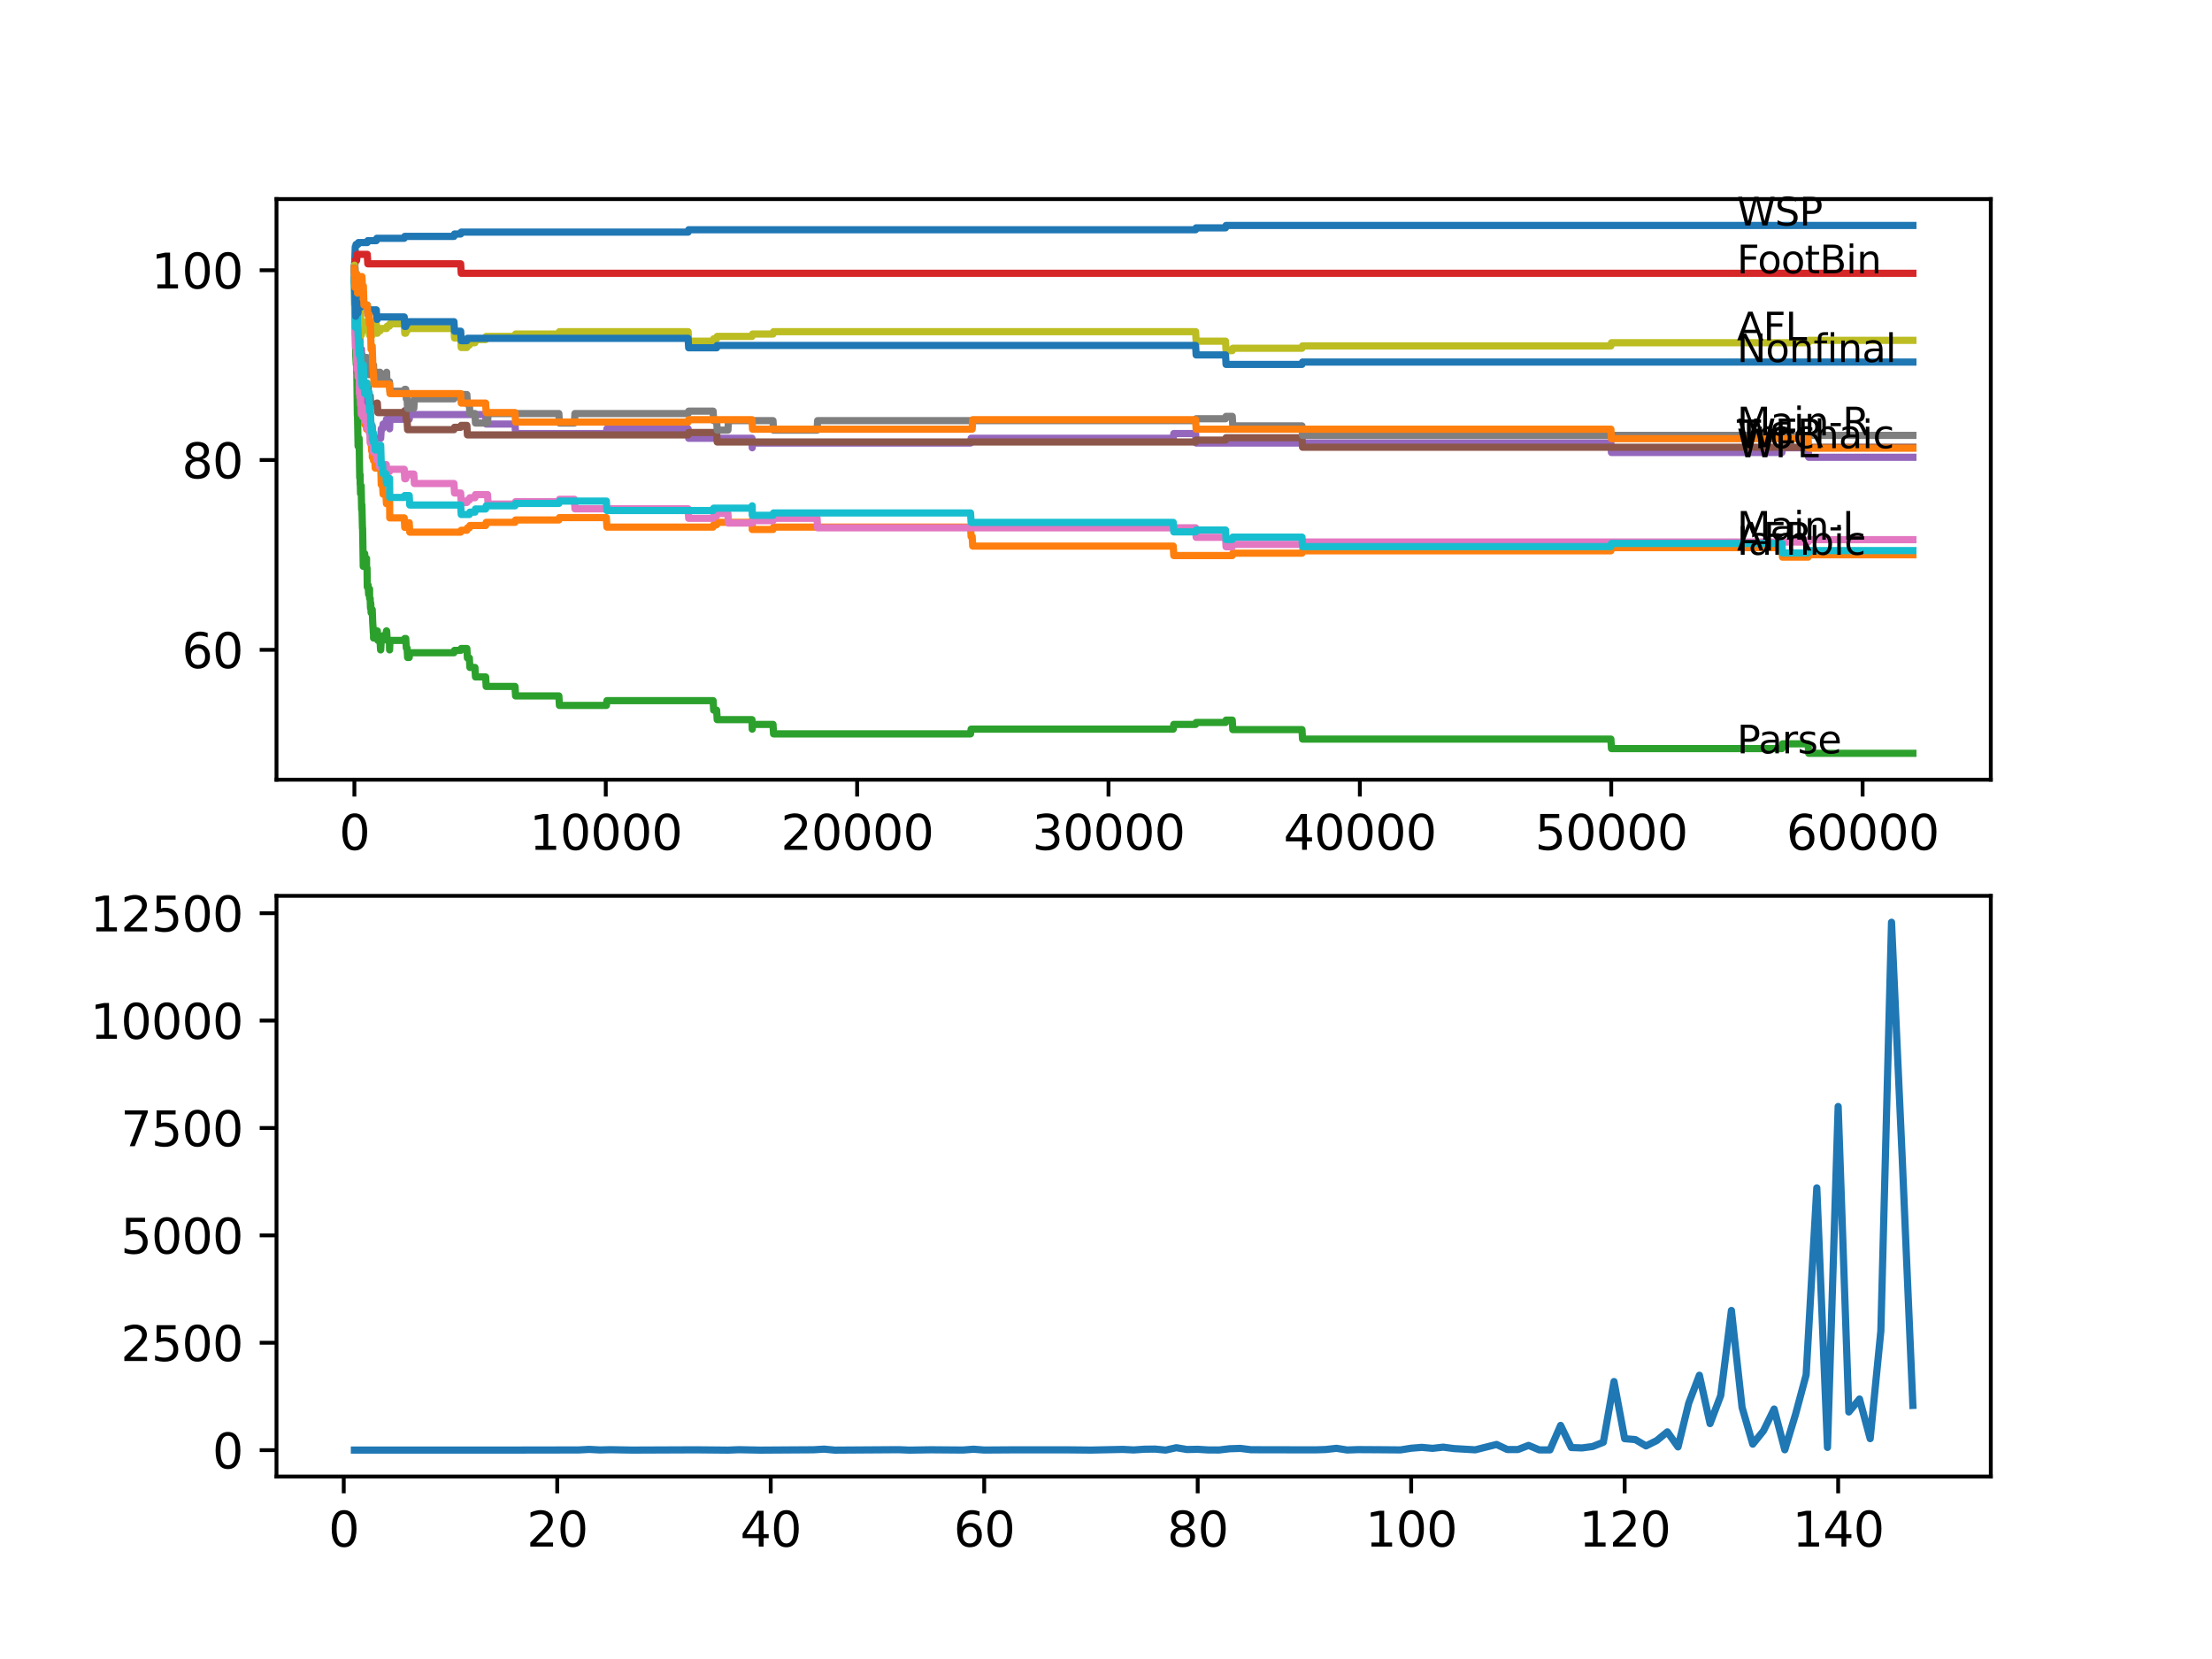 <?xml version="1.0" encoding="utf-8" standalone="no"?>
<!DOCTYPE svg PUBLIC "-//W3C//DTD SVG 1.1//EN"
  "http://www.w3.org/Graphics/SVG/1.1/DTD/svg11.dtd">
<svg xmlns:xlink="http://www.w3.org/1999/xlink" width="460.8pt" height="345.6pt" viewBox="0 0 460.8 345.6" xmlns="http://www.w3.org/2000/svg" version="1.1">
 <defs>
  <style type="text/css">*{stroke-linejoin: round; stroke-linecap: butt}</style>
 </defs>
 <g id="figure_1">
  <g id="patch_1">
   <path d="M 0 345.6 
L 460.8 345.6 
L 460.8 0 
L 0 0 
z
" style="fill: #ffffff"/>
  </g>
  <g id="axes_1">
   <g id="patch_2">
    <path d="M 57.6 162.432 
L 414.72 162.432 
L 414.72 41.472 
L 57.6 41.472 
z
" style="fill: #ffffff"/>
   </g>
   <g id="matplotlib.axis_1">
    <g id="xtick_1">
     <g id="line2d_1">
      <defs>
       <path id="m4095931764" d="M 0 0 
L 0 3.5 
" style="stroke: #000000; stroke-width: 0.8"/>
      </defs>
      <g>
       <use xlink:href="#m4095931764" x="73.827" y="162.432" style="stroke: #000000; stroke-width: 0.8"/>
      </g>
     </g>
     <g id="text_1">
      <!-- 0 -->
      <g transform="translate(70.646 177.03)scale(0.1 -0.1)">
       <defs>
        <path id="DejaVuSans-30" d="M 2034 4250 
Q 1547 4250 1301 3770 
Q 1056 3291 1056 2328 
Q 1056 1369 1301 889 
Q 1547 409 2034 409 
Q 2525 409 2770 889 
Q 3016 1369 3016 2328 
Q 3016 3291 2770 3770 
Q 2525 4250 2034 4250 
z
M 2034 4750 
Q 2819 4750 3233 4129 
Q 3647 3509 3647 2328 
Q 3647 1150 3233 529 
Q 2819 -91 2034 -91 
Q 1250 -91 836 529 
Q 422 1150 422 2328 
Q 422 3509 836 4129 
Q 1250 4750 2034 4750 
z
" transform="scale(0.016)"/>
       </defs>
       <use xlink:href="#DejaVuSans-30"/>
      </g>
     </g>
    </g>
    <g id="xtick_2">
     <g id="line2d_2">
      <g>
       <use xlink:href="#m4095931764" x="126.192" y="162.432" style="stroke: #000000; stroke-width: 0.8"/>
      </g>
     </g>
     <g id="text_2">
      <!-- 10000 -->
      <g transform="translate(110.286 177.03)scale(0.1 -0.1)">
       <defs>
        <path id="DejaVuSans-31" d="M 794 531 
L 1825 531 
L 1825 4091 
L 703 3866 
L 703 4441 
L 1819 4666 
L 2450 4666 
L 2450 531 
L 3481 531 
L 3481 0 
L 794 0 
L 794 531 
z
" transform="scale(0.016)"/>
       </defs>
       <use xlink:href="#DejaVuSans-31"/>
       <use xlink:href="#DejaVuSans-30" x="63.623"/>
       <use xlink:href="#DejaVuSans-30" x="127.246"/>
       <use xlink:href="#DejaVuSans-30" x="190.869"/>
       <use xlink:href="#DejaVuSans-30" x="254.492"/>
      </g>
     </g>
    </g>
    <g id="xtick_3">
     <g id="line2d_3">
      <g>
       <use xlink:href="#m4095931764" x="178.556" y="162.432" style="stroke: #000000; stroke-width: 0.8"/>
      </g>
     </g>
     <g id="text_3">
      <!-- 20000 -->
      <g transform="translate(162.65 177.03)scale(0.1 -0.1)">
       <defs>
        <path id="DejaVuSans-32" d="M 1228 531 
L 3431 531 
L 3431 0 
L 469 0 
L 469 531 
Q 828 903 1448 1529 
Q 2069 2156 2228 2338 
Q 2531 2678 2651 2914 
Q 2772 3150 2772 3378 
Q 2772 3750 2511 3984 
Q 2250 4219 1831 4219 
Q 1534 4219 1204 4116 
Q 875 4013 500 3803 
L 500 4441 
Q 881 4594 1212 4672 
Q 1544 4750 1819 4750 
Q 2544 4750 2975 4387 
Q 3406 4025 3406 3419 
Q 3406 3131 3298 2873 
Q 3191 2616 2906 2266 
Q 2828 2175 2409 1742 
Q 1991 1309 1228 531 
z
" transform="scale(0.016)"/>
       </defs>
       <use xlink:href="#DejaVuSans-32"/>
       <use xlink:href="#DejaVuSans-30" x="63.623"/>
       <use xlink:href="#DejaVuSans-30" x="127.246"/>
       <use xlink:href="#DejaVuSans-30" x="190.869"/>
       <use xlink:href="#DejaVuSans-30" x="254.492"/>
      </g>
     </g>
    </g>
    <g id="xtick_4">
     <g id="line2d_4">
      <g>
       <use xlink:href="#m4095931764" x="230.921" y="162.432" style="stroke: #000000; stroke-width: 0.8"/>
      </g>
     </g>
     <g id="text_4">
      <!-- 30000 -->
      <g transform="translate(215.015 177.03)scale(0.1 -0.1)">
       <defs>
        <path id="DejaVuSans-33" d="M 2597 2516 
Q 3050 2419 3304 2112 
Q 3559 1806 3559 1356 
Q 3559 666 3084 287 
Q 2609 -91 1734 -91 
Q 1441 -91 1130 -33 
Q 819 25 488 141 
L 488 750 
Q 750 597 1062 519 
Q 1375 441 1716 441 
Q 2309 441 2620 675 
Q 2931 909 2931 1356 
Q 2931 1769 2642 2001 
Q 2353 2234 1838 2234 
L 1294 2234 
L 1294 2753 
L 1863 2753 
Q 2328 2753 2575 2939 
Q 2822 3125 2822 3475 
Q 2822 3834 2567 4026 
Q 2313 4219 1838 4219 
Q 1578 4219 1281 4162 
Q 984 4106 628 3988 
L 628 4550 
Q 988 4650 1302 4700 
Q 1616 4750 1894 4750 
Q 2613 4750 3031 4423 
Q 3450 4097 3450 3541 
Q 3450 3153 3228 2886 
Q 3006 2619 2597 2516 
z
" transform="scale(0.016)"/>
       </defs>
       <use xlink:href="#DejaVuSans-33"/>
       <use xlink:href="#DejaVuSans-30" x="63.623"/>
       <use xlink:href="#DejaVuSans-30" x="127.246"/>
       <use xlink:href="#DejaVuSans-30" x="190.869"/>
       <use xlink:href="#DejaVuSans-30" x="254.492"/>
      </g>
     </g>
    </g>
    <g id="xtick_5">
     <g id="line2d_5">
      <g>
       <use xlink:href="#m4095931764" x="283.285" y="162.432" style="stroke: #000000; stroke-width: 0.8"/>
      </g>
     </g>
     <g id="text_5">
      <!-- 40000 -->
      <g transform="translate(267.379 177.03)scale(0.1 -0.1)">
       <defs>
        <path id="DejaVuSans-34" d="M 2419 4116 
L 825 1625 
L 2419 1625 
L 2419 4116 
z
M 2253 4666 
L 3047 4666 
L 3047 1625 
L 3713 1625 
L 3713 1100 
L 3047 1100 
L 3047 0 
L 2419 0 
L 2419 1100 
L 313 1100 
L 313 1709 
L 2253 4666 
z
" transform="scale(0.016)"/>
       </defs>
       <use xlink:href="#DejaVuSans-34"/>
       <use xlink:href="#DejaVuSans-30" x="63.623"/>
       <use xlink:href="#DejaVuSans-30" x="127.246"/>
       <use xlink:href="#DejaVuSans-30" x="190.869"/>
       <use xlink:href="#DejaVuSans-30" x="254.492"/>
      </g>
     </g>
    </g>
    <g id="xtick_6">
     <g id="line2d_6">
      <g>
       <use xlink:href="#m4095931764" x="335.65" y="162.432" style="stroke: #000000; stroke-width: 0.8"/>
      </g>
     </g>
     <g id="text_6">
      <!-- 50000 -->
      <g transform="translate(319.744 177.03)scale(0.1 -0.1)">
       <defs>
        <path id="DejaVuSans-35" d="M 691 4666 
L 3169 4666 
L 3169 4134 
L 1269 4134 
L 1269 2991 
Q 1406 3038 1543 3061 
Q 1681 3084 1819 3084 
Q 2600 3084 3056 2656 
Q 3513 2228 3513 1497 
Q 3513 744 3044 326 
Q 2575 -91 1722 -91 
Q 1428 -91 1123 -41 
Q 819 9 494 109 
L 494 744 
Q 775 591 1075 516 
Q 1375 441 1709 441 
Q 2250 441 2565 725 
Q 2881 1009 2881 1497 
Q 2881 1984 2565 2268 
Q 2250 2553 1709 2553 
Q 1456 2553 1204 2497 
Q 953 2441 691 2322 
L 691 4666 
z
" transform="scale(0.016)"/>
       </defs>
       <use xlink:href="#DejaVuSans-35"/>
       <use xlink:href="#DejaVuSans-30" x="63.623"/>
       <use xlink:href="#DejaVuSans-30" x="127.246"/>
       <use xlink:href="#DejaVuSans-30" x="190.869"/>
       <use xlink:href="#DejaVuSans-30" x="254.492"/>
      </g>
     </g>
    </g>
    <g id="xtick_7">
     <g id="line2d_7">
      <g>
       <use xlink:href="#m4095931764" x="388.014" y="162.432" style="stroke: #000000; stroke-width: 0.8"/>
      </g>
     </g>
     <g id="text_7">
      <!-- 60000 -->
      <g transform="translate(372.108 177.03)scale(0.1 -0.1)">
       <defs>
        <path id="DejaVuSans-36" d="M 2113 2584 
Q 1688 2584 1439 2293 
Q 1191 2003 1191 1497 
Q 1191 994 1439 701 
Q 1688 409 2113 409 
Q 2538 409 2786 701 
Q 3034 994 3034 1497 
Q 3034 2003 2786 2293 
Q 2538 2584 2113 2584 
z
M 3366 4563 
L 3366 3988 
Q 3128 4100 2886 4159 
Q 2644 4219 2406 4219 
Q 1781 4219 1451 3797 
Q 1122 3375 1075 2522 
Q 1259 2794 1537 2939 
Q 1816 3084 2150 3084 
Q 2853 3084 3261 2657 
Q 3669 2231 3669 1497 
Q 3669 778 3244 343 
Q 2819 -91 2113 -91 
Q 1303 -91 875 529 
Q 447 1150 447 2328 
Q 447 3434 972 4092 
Q 1497 4750 2381 4750 
Q 2619 4750 2861 4703 
Q 3103 4656 3366 4563 
z
" transform="scale(0.016)"/>
       </defs>
       <use xlink:href="#DejaVuSans-36"/>
       <use xlink:href="#DejaVuSans-30" x="63.623"/>
       <use xlink:href="#DejaVuSans-30" x="127.246"/>
       <use xlink:href="#DejaVuSans-30" x="190.869"/>
       <use xlink:href="#DejaVuSans-30" x="254.492"/>
      </g>
     </g>
    </g>
   </g>
   <g id="matplotlib.axis_2">
    <g id="ytick_1">
     <g id="line2d_8">
      <defs>
       <path id="m622d000d41" d="M 0 0 
L -3.5 0 
" style="stroke: #000000; stroke-width: 0.8"/>
      </defs>
      <g>
       <use xlink:href="#m622d000d41" x="57.6" y="135.371" style="stroke: #000000; stroke-width: 0.8"/>
      </g>
     </g>
     <g id="text_8">
      <!-- 60 -->
      <g transform="translate(37.875 139.171)scale(0.1 -0.1)">
       <use xlink:href="#DejaVuSans-36"/>
       <use xlink:href="#DejaVuSans-30" x="63.623"/>
      </g>
     </g>
    </g>
    <g id="ytick_2">
     <g id="line2d_9">
      <g>
       <use xlink:href="#m622d000d41" x="57.6" y="95.833" style="stroke: #000000; stroke-width: 0.8"/>
      </g>
     </g>
     <g id="text_9">
      <!-- 80 -->
      <g transform="translate(37.875 99.632)scale(0.1 -0.1)">
       <defs>
        <path id="DejaVuSans-38" d="M 2034 2216 
Q 1584 2216 1326 1975 
Q 1069 1734 1069 1313 
Q 1069 891 1326 650 
Q 1584 409 2034 409 
Q 2484 409 2743 651 
Q 3003 894 3003 1313 
Q 3003 1734 2745 1975 
Q 2488 2216 2034 2216 
z
M 1403 2484 
Q 997 2584 770 2862 
Q 544 3141 544 3541 
Q 544 4100 942 4425 
Q 1341 4750 2034 4750 
Q 2731 4750 3128 4425 
Q 3525 4100 3525 3541 
Q 3525 3141 3298 2862 
Q 3072 2584 2669 2484 
Q 3125 2378 3379 2068 
Q 3634 1759 3634 1313 
Q 3634 634 3220 271 
Q 2806 -91 2034 -91 
Q 1263 -91 848 271 
Q 434 634 434 1313 
Q 434 1759 690 2068 
Q 947 2378 1403 2484 
z
M 1172 3481 
Q 1172 3119 1398 2916 
Q 1625 2713 2034 2713 
Q 2441 2713 2670 2916 
Q 2900 3119 2900 3481 
Q 2900 3844 2670 4047 
Q 2441 4250 2034 4250 
Q 1625 4250 1398 4047 
Q 1172 3844 1172 3481 
z
" transform="scale(0.016)"/>
       </defs>
       <use xlink:href="#DejaVuSans-38"/>
       <use xlink:href="#DejaVuSans-30" x="63.623"/>
      </g>
     </g>
    </g>
    <g id="ytick_3">
     <g id="line2d_10">
      <g>
       <use xlink:href="#m622d000d41" x="57.6" y="56.295" style="stroke: #000000; stroke-width: 0.8"/>
      </g>
     </g>
     <g id="text_10">
      <!-- 100 -->
      <g transform="translate(31.512 60.094)scale(0.1 -0.1)">
       <use xlink:href="#DejaVuSans-31"/>
       <use xlink:href="#DejaVuSans-30" x="63.623"/>
       <use xlink:href="#DejaVuSans-30" x="127.246"/>
      </g>
     </g>
    </g>
   </g>
   <g id="line2d_11">
    <path d="M 73.833 55.899 
L 73.843 55.899 
L 74.011 51.418 
L 74.058 51.418 
L 74.173 50.924 
L 74.555 50.924 
L 74.671 50.529 
L 76.509 50.529 
L 76.624 50.133 
L 78.388 50.133 
L 78.504 49.639 
L 84.206 49.639 
L 84.321 49.244 
L 94.569 49.244 
L 94.684 48.749 
L 95.967 48.749 
L 96.082 48.354 
L 143.347 48.354 
L 143.462 47.86 
L 249.065 47.86 
L 249.18 47.464 
L 255.297 47.464 
L 255.412 46.97 
L 398.487 46.97 
L 398.487 46.97 
" clip-path="url(#pcf6cc82883)" style="fill: none; stroke: #1f77b4; stroke-width: 1.5; stroke-linecap: square"/>
   </g>
   <g id="line2d_12">
    <path d="M 73.833 56.295 
L 73.838 56.295 
L 73.843 55.636 
L 73.885 59.095 
L 73.906 59.095 
L 73.937 61.072 
L 73.995 58.436 
L 74.011 58.436 
L 74.063 58.436 
L 74.11 62.39 
L 74.178 61.896 
L 74.288 61.896 
L 74.393 68.321 
L 74.414 67.827 
L 74.435 67.827 
L 74.445 66.838 
L 74.482 69.804 
L 74.534 69.804 
L 74.55 69.309 
L 74.561 73.263 
L 74.623 71.78 
L 74.681 71.78 
L 74.796 73.757 
L 74.807 73.757 
L 74.828 72.604 
L 74.849 75.57 
L 74.906 74.581 
L 74.922 74.581 
L 75.021 78.535 
L 75.037 77.546 
L 75.063 77.546 
L 75.105 77.052 
L 75.126 81.006 
L 75.137 81.006 
L 75.252 81.006 
L 75.367 83.477 
L 75.388 83.477 
L 75.451 82.983 
L 75.456 84.96 
L 75.482 84.96 
L 75.503 84.96 
L 75.634 80.512 
L 75.697 80.512 
L 75.817 84.466 
L 75.838 84.466 
L 75.953 86.443 
L 75.969 86.443 
L 75.98 88.42 
L 76.079 87.431 
L 76.278 87.431 
L 76.357 89.408 
L 76.388 88.42 
L 76.461 88.42 
L 76.592 86.541 
L 76.681 86.541 
L 76.797 86.047 
L 76.896 86.047 
L 76.99 90.001 
L 77.011 89.013 
L 77.116 89.013 
L 77.179 88.518 
L 77.184 90.495 
L 77.2 90.495 
L 77.236 92.472 
L 77.31 91.978 
L 77.315 91.978 
L 77.43 93.955 
L 77.54 93.955 
L 77.561 93.296 
L 77.566 95.273 
L 77.645 94.614 
L 77.666 94.614 
L 77.781 93.955 
L 77.812 95.932 
L 77.896 95.536 
L 78.048 95.536 
L 78.163 97.513 
L 79.169 97.513 
L 79.284 97.019 
L 79.305 97.019 
L 79.425 100.973 
L 79.692 100.973 
L 79.808 102.95 
L 80.389 102.95 
L 80.504 104.927 
L 80.546 104.927 
L 80.661 104.433 
L 81.127 104.433 
L 81.159 103.938 
L 81.195 107.892 
L 81.2 107.892 
L 84.206 107.892 
L 84.321 109.869 
L 84.526 109.869 
L 84.641 109.375 
L 84.798 109.375 
L 84.913 108.881 
L 85.243 108.881 
L 85.358 110.858 
L 95.967 110.858 
L 96.082 110.462 
L 97.255 110.462 
L 97.371 109.968 
L 97.774 109.968 
L 97.889 109.474 
L 101.167 109.474 
L 101.282 108.815 
L 107.288 108.815 
L 107.404 108.32 
L 116.421 108.32 
L 116.536 107.826 
L 126.318 107.826 
L 126.433 109.803 
L 148.557 109.803 
L 148.672 109.309 
L 149.29 109.309 
L 149.405 108.815 
L 156.652 108.815 
L 156.7 108.32 
L 156.705 110.297 
L 156.747 110.297 
L 161.03 110.297 
L 161.145 109.803 
L 202.183 109.803 
L 202.299 111.78 
L 202.518 111.78 
L 202.634 113.757 
L 244.41 113.757 
L 244.525 115.734 
L 256.7 115.734 
L 256.815 115.24 
L 271.226 115.24 
L 271.341 114.745 
L 335.577 114.745 
L 335.692 114.087 
L 371.205 114.087 
L 371.321 116.063 
L 376.662 116.063 
L 376.777 115.569 
L 398.487 115.569 
L 398.487 115.569 
" clip-path="url(#pcf6cc82883)" style="fill: none; stroke: #ff7f0e; stroke-width: 1.5; stroke-linecap: square"/>
   </g>
   <g id="line2d_13">
    <path d="M 73.833 58.272 
L 73.843 58.272 
L 73.917 65.52 
L 73.969 65.026 
L 73.974 65.026 
L 74.105 74.021 
L 74.11 74.021 
L 74.225 75.998 
L 74.288 75.998 
L 74.314 75.715 
L 74.32 77.692 
L 74.335 77.692 
L 74.445 86.589 
L 74.466 86.094 
L 74.472 86.094 
L 74.597 92.948 
L 74.634 92.948 
L 74.754 91.3 
L 74.807 91.3 
L 74.938 99.537 
L 74.974 99.537 
L 75.021 98.878 
L 75.027 100.855 
L 75.063 100.855 
L 75.105 102.832 
L 75.173 101.185 
L 75.236 101.185 
L 75.336 106.127 
L 75.357 105.139 
L 75.388 105.139 
L 75.508 110.081 
L 75.54 110.081 
L 75.671 117.989 
L 75.697 117.989 
L 75.817 117 
L 75.838 117 
L 75.953 116.012 
L 75.969 116.012 
L 75.98 115.353 
L 75.985 117.33 
L 76.069 117.33 
L 76.278 117.33 
L 76.357 116.341 
L 76.362 118.318 
L 76.383 118.318 
L 76.461 118.318 
L 76.509 122.272 
L 76.582 121.876 
L 76.681 121.876 
L 76.797 123.853 
L 76.896 123.853 
L 76.99 122.7 
L 76.996 124.677 
L 77.116 124.677 
L 77.179 126.654 
L 77.226 125.666 
L 77.236 125.666 
L 77.315 127.643 
L 77.346 126.984 
L 77.54 126.984 
L 77.655 129.949 
L 77.666 129.949 
L 77.781 131.926 
L 77.812 130.937 
L 77.818 132.914 
L 77.886 132.914 
L 78.048 132.914 
L 78.163 131.926 
L 78.388 131.926 
L 78.504 131.432 
L 78.608 131.432 
L 78.724 133.409 
L 79.169 133.409 
L 79.284 135.385 
L 79.305 135.385 
L 79.425 133.409 
L 79.692 133.409 
L 79.808 132.42 
L 80.389 132.42 
L 80.504 131.432 
L 80.546 131.432 
L 80.661 133.409 
L 81.127 133.409 
L 81.159 135.385 
L 81.237 133.409 
L 84.206 133.409 
L 84.321 133.013 
L 84.526 133.013 
L 84.641 134.99 
L 84.798 134.99 
L 84.913 136.967 
L 85.243 136.967 
L 85.358 135.979 
L 94.569 135.979 
L 94.684 135.484 
L 95.967 135.484 
L 96.082 135.089 
L 97.255 135.089 
L 97.371 137.066 
L 97.774 137.066 
L 97.889 139.043 
L 98.936 139.043 
L 99.051 141.02 
L 101.167 141.02 
L 101.282 142.997 
L 107.288 142.997 
L 107.404 144.973 
L 116.421 144.973 
L 116.536 146.95 
L 126.318 146.95 
L 126.433 145.962 
L 148.557 145.962 
L 148.672 147.939 
L 149.29 147.939 
L 149.405 149.916 
L 156.652 149.916 
L 156.7 151.893 
L 156.762 150.904 
L 161.03 150.904 
L 161.145 152.881 
L 202.183 152.881 
L 202.299 151.893 
L 244.41 151.893 
L 244.525 150.904 
L 249.065 150.904 
L 249.18 150.509 
L 255.297 150.509 
L 255.412 150.015 
L 256.7 150.015 
L 256.815 151.992 
L 271.226 151.992 
L 271.341 153.968 
L 335.577 153.968 
L 335.692 155.945 
L 371.205 155.945 
L 371.321 154.957 
L 376.662 154.957 
L 376.777 156.934 
L 398.487 156.934 
L 398.487 156.934 
" clip-path="url(#pcf6cc82883)" style="fill: none; stroke: #2ca02c; stroke-width: 1.5; stroke-linecap: square"/>
   </g>
   <g id="line2d_14">
    <path d="M 73.833 56.295 
L 73.859 56.295 
L 73.99 54.252 
L 74.288 54.252 
L 74.419 52.981 
L 76.509 52.981 
L 76.624 54.958 
L 95.967 54.958 
L 96.082 56.935 
L 398.487 56.935 
L 398.487 56.935 
" clip-path="url(#pcf6cc82883)" style="fill: none; stroke: #d62728; stroke-width: 1.5; stroke-linecap: square"/>
   </g>
   <g id="line2d_15">
    <path d="M 73.833 56.295 
L 73.922 56.295 
L 74.042 60.248 
L 74.288 60.248 
L 74.314 59.966 
L 74.32 61.943 
L 74.335 61.943 
L 74.445 68.862 
L 74.461 68.368 
L 74.472 68.368 
L 74.477 70.345 
L 74.582 69.291 
L 74.592 69.291 
L 74.634 71.267 
L 74.702 69.62 
L 74.807 69.62 
L 74.922 74.562 
L 74.927 74.068 
L 74.974 74.068 
L 75.021 73.409 
L 75.027 75.386 
L 75.074 75.386 
L 75.105 75.386 
L 75.226 73.739 
L 75.252 73.739 
L 75.294 72.75 
L 75.299 74.727 
L 75.362 73.739 
L 75.388 73.739 
L 75.508 78.681 
L 75.556 78.681 
L 75.681 84.612 
L 75.697 84.612 
L 75.817 83.623 
L 75.838 83.623 
L 75.953 82.635 
L 75.98 82.635 
L 76.095 84.612 
L 76.278 84.612 
L 76.357 83.623 
L 76.362 85.6 
L 76.383 85.6 
L 76.488 85.6 
L 76.603 87.577 
L 76.896 87.577 
L 76.99 86.424 
L 76.996 88.401 
L 77.179 88.401 
L 77.236 87.412 
L 77.242 89.389 
L 77.278 89.389 
L 77.315 89.389 
L 77.43 88.73 
L 77.54 88.73 
L 77.655 91.696 
L 77.666 91.696 
L 77.781 93.672 
L 77.896 92.289 
L 78.048 92.289 
L 78.163 91.3 
L 79.305 91.3 
L 79.425 89.323 
L 79.692 89.323 
L 79.808 88.335 
L 80.389 88.335 
L 80.504 87.346 
L 81.127 87.346 
L 81.159 89.323 
L 81.237 87.346 
L 85.243 87.346 
L 85.358 86.358 
L 101.167 86.358 
L 101.282 88.335 
L 107.288 88.335 
L 107.404 90.312 
L 126.318 90.312 
L 126.433 89.323 
L 143.347 89.323 
L 143.462 91.3 
L 156.652 91.3 
L 156.7 93.277 
L 156.762 92.289 
L 202.183 92.289 
L 202.299 91.3 
L 244.41 91.3 
L 244.525 90.312 
L 249.065 90.312 
L 249.18 92.289 
L 335.577 92.289 
L 335.692 94.266 
L 371.205 94.266 
L 371.321 93.277 
L 376.662 93.277 
L 376.777 95.254 
L 398.487 95.254 
L 398.487 95.254 
" clip-path="url(#pcf6cc82883)" style="fill: none; stroke: #9467bd; stroke-width: 1.5; stroke-linecap: square"/>
   </g>
   <g id="line2d_16">
    <path d="M 73.833 58.272 
L 73.843 58.272 
L 73.911 57.382 
L 73.917 59.359 
L 73.948 58.469 
L 73.974 58.469 
L 74.1 65.487 
L 74.11 65.487 
L 74.225 67.464 
L 74.288 67.464 
L 74.414 73.395 
L 74.534 73.395 
L 74.66 78.93 
L 75.063 78.93 
L 75.178 80.907 
L 76.509 80.907 
L 76.624 80.512 
L 76.681 80.512 
L 76.797 82.489 
L 77.116 82.489 
L 77.231 84.466 
L 78.388 84.466 
L 78.504 83.971 
L 78.608 83.971 
L 78.724 85.948 
L 84.206 85.948 
L 84.321 85.553 
L 84.526 85.553 
L 84.641 87.53 
L 84.798 87.53 
L 84.913 89.507 
L 94.569 89.507 
L 94.684 89.013 
L 95.967 89.013 
L 96.082 88.617 
L 97.255 88.617 
L 97.371 90.594 
L 143.347 90.594 
L 143.462 90.1 
L 149.29 90.1 
L 149.405 92.077 
L 249.065 92.077 
L 249.18 91.681 
L 255.297 91.681 
L 255.412 91.187 
L 271.226 91.187 
L 271.341 93.164 
L 398.487 93.164 
L 398.487 93.164 
" clip-path="url(#pcf6cc82883)" style="fill: none; stroke: #8c564b; stroke-width: 1.5; stroke-linecap: square"/>
   </g>
   <g id="line2d_17">
    <path d="M 73.833 55.899 
L 73.838 55.899 
L 73.974 69.837 
L 73.985 69.342 
L 73.99 69.342 
L 74 68.848 
L 74.063 72.308 
L 74.068 72.308 
L 74.084 72.308 
L 74.205 71.319 
L 74.288 75.273 
L 74.325 74.991 
L 74.367 74.991 
L 74.377 76.968 
L 74.477 75.584 
L 74.534 75.584 
L 74.555 75.089 
L 74.587 78.549 
L 74.613 78.549 
L 74.812 78.549 
L 74.843 78.055 
L 74.87 82.009 
L 74.885 82.009 
L 74.922 82.009 
L 74.974 80.855 
L 74.98 82.832 
L 75.021 82.832 
L 75.063 82.832 
L 75.105 82.338 
L 75.11 84.315 
L 75.158 84.315 
L 75.236 84.315 
L 75.257 86.292 
L 75.346 85.798 
L 75.388 85.798 
L 75.503 85.304 
L 75.54 85.304 
L 75.545 84.809 
L 75.55 86.786 
L 75.634 86.786 
L 75.697 86.786 
L 75.817 85.798 
L 75.969 85.798 
L 76.084 87.775 
L 76.461 87.775 
L 76.509 87.28 
L 76.514 89.257 
L 76.556 89.257 
L 76.681 89.257 
L 76.797 88.763 
L 76.896 88.763 
L 76.948 88.269 
L 76.954 90.246 
L 76.99 90.246 
L 77.043 90.246 
L 77.116 92.223 
L 77.153 91.729 
L 77.179 91.729 
L 77.304 90.246 
L 77.315 90.246 
L 77.43 92.223 
L 77.718 92.223 
L 77.812 94.2 
L 77.833 93.804 
L 78.388 93.804 
L 78.504 95.781 
L 78.608 95.781 
L 78.724 95.287 
L 78.975 95.287 
L 79.09 97.264 
L 79.169 97.264 
L 79.284 96.77 
L 80.467 96.77 
L 80.546 98.747 
L 80.577 98.252 
L 81.127 98.252 
L 81.242 97.758 
L 84.206 97.758 
L 84.321 99.735 
L 84.526 99.735 
L 84.641 99.241 
L 84.798 99.241 
L 84.913 98.747 
L 86.206 98.747 
L 86.322 100.723 
L 94.569 100.723 
L 94.684 102.7 
L 95.967 102.7 
L 96.082 104.677 
L 97.255 104.677 
L 97.371 104.183 
L 97.774 104.183 
L 97.889 103.689 
L 98.936 103.689 
L 99.051 103.03 
L 101.565 103.03 
L 101.68 105.007 
L 107.288 105.007 
L 107.404 104.513 
L 116.421 104.513 
L 116.536 104.018 
L 119.657 104.018 
L 119.772 105.995 
L 143.347 105.995 
L 143.462 107.972 
L 148.557 107.972 
L 148.672 107.478 
L 149.29 107.478 
L 149.405 106.984 
L 151.641 106.984 
L 151.756 108.961 
L 156.652 108.961 
L 156.768 108.466 
L 161.03 108.466 
L 161.145 107.972 
L 170.21 107.972 
L 170.325 109.949 
L 249.065 109.949 
L 249.18 111.926 
L 255.297 111.926 
L 255.412 113.903 
L 256.7 113.903 
L 256.815 113.409 
L 271.226 113.409 
L 271.341 112.914 
L 376.662 112.914 
L 376.777 112.42 
L 398.487 112.42 
L 398.487 112.42 
" clip-path="url(#pcf6cc82883)" style="fill: none; stroke: #e377c2; stroke-width: 1.5; stroke-linecap: square"/>
   </g>
   <g id="line2d_18">
    <path d="M 73.833 58.272 
L 73.838 58.272 
L 73.964 55.833 
L 73.974 55.833 
L 74.1 62.851 
L 74.11 62.851 
L 74.205 64.828 
L 74.22 62.851 
L 74.231 62.851 
L 74.288 60.874 
L 74.335 62.851 
L 74.451 66.311 
L 74.534 66.311 
L 74.655 69.869 
L 74.812 69.869 
L 74.843 71.846 
L 74.87 69.21 
L 74.917 69.21 
L 74.922 69.21 
L 75.042 73.164 
L 75.063 73.164 
L 75.178 75.141 
L 75.236 75.141 
L 75.257 74.153 
L 75.262 76.13 
L 75.341 76.13 
L 75.409 76.13 
L 75.524 75.141 
L 75.54 75.141 
L 75.545 77.118 
L 75.65 75.141 
L 75.969 75.141 
L 76.084 74.482 
L 76.461 74.482 
L 76.509 76.459 
L 76.577 76.064 
L 76.681 76.064 
L 76.797 78.041 
L 77.043 78.041 
L 77.116 76.064 
L 77.153 78.041 
L 77.718 78.041 
L 77.812 76.064 
L 77.828 78.041 
L 78.388 78.041 
L 78.504 77.546 
L 78.608 77.546 
L 78.724 79.523 
L 78.975 79.523 
L 79.09 77.546 
L 79.169 77.546 
L 79.284 79.523 
L 80.467 79.523 
L 80.546 77.546 
L 80.577 79.523 
L 81.127 79.523 
L 81.242 81.5 
L 84.206 81.5 
L 84.321 81.105 
L 84.526 81.105 
L 84.641 83.082 
L 84.798 83.082 
L 84.913 85.059 
L 86.206 85.059 
L 86.322 83.082 
L 94.569 83.082 
L 94.684 82.588 
L 95.967 82.588 
L 96.082 82.192 
L 97.255 82.192 
L 97.371 84.169 
L 97.774 84.169 
L 97.889 86.146 
L 98.936 86.146 
L 99.051 88.123 
L 101.565 88.123 
L 101.68 86.146 
L 116.421 86.146 
L 116.536 88.123 
L 119.657 88.123 
L 119.772 86.146 
L 143.347 86.146 
L 143.462 85.652 
L 148.557 85.652 
L 148.672 87.629 
L 149.29 87.629 
L 149.405 89.606 
L 151.641 89.606 
L 151.756 87.629 
L 161.03 87.629 
L 161.145 89.606 
L 170.21 89.606 
L 170.325 87.629 
L 249.065 87.629 
L 249.18 87.233 
L 255.297 87.233 
L 255.412 86.739 
L 256.7 86.739 
L 256.815 88.716 
L 271.226 88.716 
L 271.341 90.693 
L 398.487 90.693 
L 398.487 90.693 
" clip-path="url(#pcf6cc82883)" style="fill: none; stroke: #7f7f7f; stroke-width: 1.5; stroke-linecap: square"/>
   </g>
   <g id="line2d_19">
    <path d="M 73.833 55.899 
L 73.838 55.899 
L 73.843 55.24 
L 73.88 60.018 
L 73.917 58.634 
L 74.016 64.894 
L 74.042 64.4 
L 74.058 64.4 
L 74.084 66.377 
L 74.168 65.388 
L 74.288 65.388 
L 74.419 64.216 
L 74.445 64.216 
L 74.477 63.722 
L 74.482 65.699 
L 74.545 65.205 
L 74.555 65.205 
L 74.561 67.182 
L 74.665 66.688 
L 74.807 66.688 
L 74.932 64.381 
L 74.974 64.381 
L 75.063 66.358 
L 75.084 65.864 
L 75.105 65.864 
L 75.22 67.841 
L 75.236 67.841 
L 75.257 69.818 
L 75.346 69.323 
L 75.388 69.323 
L 75.503 68.829 
L 75.54 68.829 
L 75.655 68.335 
L 75.697 68.335 
L 75.817 67.347 
L 76.461 67.347 
L 76.509 66.852 
L 76.514 68.829 
L 76.556 68.829 
L 76.681 68.829 
L 76.797 68.335 
L 76.896 68.335 
L 76.948 67.841 
L 76.954 69.818 
L 76.99 69.818 
L 77.116 69.818 
L 77.247 67.841 
L 77.315 67.841 
L 77.43 69.818 
L 77.54 69.818 
L 77.661 68.5 
L 77.666 68.5 
L 77.781 67.841 
L 77.812 67.841 
L 77.928 67.445 
L 78.388 67.445 
L 78.504 69.422 
L 78.608 69.422 
L 78.724 68.928 
L 79.169 68.928 
L 79.284 68.434 
L 80.546 68.434 
L 80.661 67.94 
L 81.127 67.94 
L 81.242 67.445 
L 84.206 67.445 
L 84.321 69.422 
L 84.526 69.422 
L 84.641 68.928 
L 84.798 68.928 
L 84.913 68.434 
L 94.569 68.434 
L 94.684 70.411 
L 95.967 70.411 
L 96.082 72.388 
L 97.255 72.388 
L 97.371 71.893 
L 97.774 71.893 
L 97.889 71.399 
L 98.936 71.399 
L 99.051 70.74 
L 101.167 70.74 
L 101.282 70.081 
L 107.288 70.081 
L 107.404 69.587 
L 116.421 69.587 
L 116.536 69.093 
L 143.347 69.093 
L 143.462 71.07 
L 148.557 71.07 
L 148.672 70.576 
L 149.29 70.576 
L 149.405 70.081 
L 156.652 70.081 
L 156.768 69.587 
L 161.03 69.587 
L 161.145 69.093 
L 249.065 69.093 
L 249.18 71.07 
L 255.297 71.07 
L 255.412 73.047 
L 256.7 73.047 
L 256.815 72.552 
L 271.226 72.552 
L 271.341 72.058 
L 335.577 72.058 
L 335.692 71.399 
L 376.662 71.399 
L 376.777 70.905 
L 398.487 70.905 
L 398.487 70.905 
" clip-path="url(#pcf6cc82883)" style="fill: none; stroke: #bcbd22; stroke-width: 1.5; stroke-linecap: square"/>
   </g>
   <g id="line2d_20">
    <path d="M 73.833 58.272 
L 73.838 58.272 
L 73.969 67.201 
L 73.985 67.201 
L 74 66.212 
L 74.006 68.189 
L 74.089 67.794 
L 74.288 67.794 
L 74.362 65.534 
L 74.43 66.127 
L 74.435 66.127 
L 74.445 65.139 
L 74.482 68.104 
L 74.534 68.104 
L 74.555 68.104 
L 74.671 71.07 
L 74.681 71.07 
L 74.796 73.047 
L 74.807 73.047 
L 74.833 73.87 
L 74.922 71.234 
L 75.021 74.529 
L 75.037 73.541 
L 75.105 73.541 
L 75.226 77.495 
L 75.252 77.495 
L 75.367 79.966 
L 75.388 79.966 
L 75.451 78.483 
L 75.456 80.46 
L 75.493 80.46 
L 75.503 80.46 
L 75.634 76.012 
L 75.697 76.012 
L 75.817 79.966 
L 75.838 79.966 
L 75.953 81.943 
L 75.969 81.943 
L 76.09 80.295 
L 76.278 80.295 
L 76.357 82.272 
L 76.388 81.284 
L 76.461 81.284 
L 76.509 79.801 
L 76.514 81.778 
L 76.566 81.778 
L 76.896 81.778 
L 76.99 85.732 
L 77.011 84.743 
L 77.179 84.743 
L 77.236 88.697 
L 77.294 88.203 
L 77.315 88.203 
L 77.43 90.18 
L 77.54 90.18 
L 77.561 89.521 
L 77.566 91.498 
L 77.645 90.839 
L 77.666 90.839 
L 77.781 90.18 
L 77.812 92.157 
L 77.896 91.761 
L 78.048 91.761 
L 78.163 93.738 
L 78.608 93.738 
L 78.724 93.244 
L 79.169 93.244 
L 79.284 92.75 
L 79.305 92.75 
L 79.425 96.704 
L 79.692 96.704 
L 79.808 98.681 
L 80.389 98.681 
L 80.504 100.658 
L 80.546 100.658 
L 80.661 100.163 
L 81.127 100.163 
L 81.159 99.669 
L 81.195 103.623 
L 81.2 103.623 
L 84.206 103.623 
L 84.321 103.228 
L 85.243 103.228 
L 85.358 105.204 
L 95.967 105.204 
L 96.082 107.181 
L 97.774 107.181 
L 97.889 106.687 
L 98.936 106.687 
L 99.051 106.028 
L 101.167 106.028 
L 101.282 105.369 
L 107.288 105.369 
L 107.404 104.875 
L 116.421 104.875 
L 116.536 104.381 
L 126.318 104.381 
L 126.433 106.358 
L 148.557 106.358 
L 148.672 105.863 
L 156.652 105.863 
L 156.7 105.369 
L 156.705 107.346 
L 156.747 107.346 
L 161.03 107.346 
L 161.145 106.852 
L 202.183 106.852 
L 202.299 108.829 
L 244.41 108.829 
L 244.525 110.806 
L 249.065 110.806 
L 249.18 110.41 
L 255.297 110.41 
L 255.412 112.387 
L 256.7 112.387 
L 256.815 111.893 
L 271.226 111.893 
L 271.341 113.87 
L 335.577 113.87 
L 335.692 113.211 
L 371.205 113.211 
L 371.321 115.188 
L 376.662 115.188 
L 376.777 114.694 
L 398.487 114.694 
L 398.487 114.694 
" clip-path="url(#pcf6cc82883)" style="fill: none; stroke: #17becf; stroke-width: 1.5; stroke-linecap: square"/>
   </g>
   <g id="line2d_21">
    <path d="M 73.833 55.899 
L 73.843 55.899 
L 73.974 63.412 
L 74.058 61.929 
L 74.063 63.906 
L 74.084 65.883 
L 74.173 64.894 
L 74.288 64.894 
L 74.419 63.722 
L 74.534 63.722 
L 74.555 63.228 
L 74.561 65.205 
L 74.639 64.052 
L 75.063 64.052 
L 75.178 63.557 
L 76.509 63.557 
L 76.624 65.534 
L 76.681 65.534 
L 76.797 65.04 
L 77.116 65.04 
L 77.231 64.546 
L 78.388 64.546 
L 78.504 66.523 
L 78.608 66.523 
L 78.724 66.029 
L 84.206 66.029 
L 84.321 68.006 
L 84.526 68.006 
L 84.641 67.511 
L 84.798 67.511 
L 84.913 67.017 
L 94.569 67.017 
L 94.684 68.994 
L 95.967 68.994 
L 96.082 70.971 
L 97.255 70.971 
L 97.371 70.477 
L 143.347 70.477 
L 143.462 72.454 
L 149.29 72.454 
L 149.405 71.959 
L 249.065 71.959 
L 249.18 73.936 
L 255.297 73.936 
L 255.412 75.913 
L 271.226 75.913 
L 271.341 75.419 
L 398.487 75.419 
L 398.487 75.419 
" clip-path="url(#pcf6cc82883)" style="fill: none; stroke: #1f77b4; stroke-width: 1.5; stroke-linecap: square"/>
   </g>
   <g id="line2d_22">
    <path d="M 73.833 55.899 
L 73.838 55.899 
L 73.958 59.886 
L 74 59.886 
L 74.121 57.514 
L 74.288 57.514 
L 74.304 59.491 
L 74.383 57.118 
L 74.403 59.095 
L 74.445 59.095 
L 74.477 61.072 
L 74.55 60.413 
L 74.665 58.436 
L 74.807 58.436 
L 74.922 60.413 
L 75.042 59.26 
L 75.105 59.26 
L 75.22 58.601 
L 75.236 58.601 
L 75.351 57.613 
L 75.388 57.613 
L 75.503 59.59 
L 75.697 59.59 
L 75.817 63.543 
L 76.509 63.543 
L 76.624 65.52 
L 76.896 65.52 
L 76.948 67.497 
L 77.006 66.838 
L 77.179 66.838 
L 77.304 72.769 
L 77.315 72.769 
L 77.43 72.11 
L 77.54 72.11 
L 77.661 76.064 
L 77.666 76.064 
L 77.781 78.041 
L 77.812 78.041 
L 77.928 80.018 
L 81.127 80.018 
L 81.242 81.995 
L 95.967 81.995 
L 96.082 83.971 
L 101.167 83.971 
L 101.282 85.948 
L 107.288 85.948 
L 107.404 87.925 
L 143.347 87.925 
L 143.462 87.431 
L 156.652 87.431 
L 156.768 89.408 
L 202.518 89.408 
L 202.634 87.431 
L 249.065 87.431 
L 249.18 89.408 
L 335.577 89.408 
L 335.692 91.385 
L 376.662 91.385 
L 376.777 93.362 
L 398.487 93.362 
L 398.487 93.362 
" clip-path="url(#pcf6cc82883)" style="fill: none; stroke: #ff7f0e; stroke-width: 1.5; stroke-linecap: square"/>
   </g>
   <g id="patch_3">
    <path d="M 57.6 162.432 
L 57.6 41.472 
" style="fill: none; stroke: #000000; stroke-width: 0.8; stroke-linejoin: miter; stroke-linecap: square"/>
   </g>
   <g id="patch_4">
    <path d="M 414.72 162.432 
L 414.72 41.472 
" style="fill: none; stroke: #000000; stroke-width: 0.8; stroke-linejoin: miter; stroke-linecap: square"/>
   </g>
   <g id="patch_5">
    <path d="M 57.6 162.432 
L 414.72 162.432 
" style="fill: none; stroke: #000000; stroke-width: 0.8; stroke-linejoin: miter; stroke-linecap: square"/>
   </g>
   <g id="patch_6">
    <path d="M 57.6 41.472 
L 414.72 41.472 
" style="fill: none; stroke: #000000; stroke-width: 0.8; stroke-linejoin: miter; stroke-linecap: square"/>
   </g>
   <g id="text_11">
    <!-- WSP -->
    <g transform="translate(361.832 46.97)scale(0.08 -0.08)">
     <defs>
      <path id="DejaVuSans-57" d="M 213 4666 
L 850 4666 
L 1831 722 
L 2809 4666 
L 3519 4666 
L 4500 722 
L 5478 4666 
L 6119 4666 
L 4947 0 
L 4153 0 
L 3169 4050 
L 2175 0 
L 1381 0 
L 213 4666 
z
" transform="scale(0.016)"/>
      <path id="DejaVuSans-53" d="M 3425 4513 
L 3425 3897 
Q 3066 4069 2747 4153 
Q 2428 4238 2131 4238 
Q 1616 4238 1336 4038 
Q 1056 3838 1056 3469 
Q 1056 3159 1242 3001 
Q 1428 2844 1947 2747 
L 2328 2669 
Q 3034 2534 3370 2195 
Q 3706 1856 3706 1288 
Q 3706 609 3251 259 
Q 2797 -91 1919 -91 
Q 1588 -91 1214 -16 
Q 841 59 441 206 
L 441 856 
Q 825 641 1194 531 
Q 1563 422 1919 422 
Q 2459 422 2753 634 
Q 3047 847 3047 1241 
Q 3047 1584 2836 1778 
Q 2625 1972 2144 2069 
L 1759 2144 
Q 1053 2284 737 2584 
Q 422 2884 422 3419 
Q 422 4038 858 4394 
Q 1294 4750 2059 4750 
Q 2388 4750 2728 4690 
Q 3069 4631 3425 4513 
z
" transform="scale(0.016)"/>
      <path id="DejaVuSans-50" d="M 1259 4147 
L 1259 2394 
L 2053 2394 
Q 2494 2394 2734 2622 
Q 2975 2850 2975 3272 
Q 2975 3691 2734 3919 
Q 2494 4147 2053 4147 
L 1259 4147 
z
M 628 4666 
L 2053 4666 
Q 2838 4666 3239 4311 
Q 3641 3956 3641 3272 
Q 3641 2581 3239 2228 
Q 2838 1875 2053 1875 
L 1259 1875 
L 1259 0 
L 628 0 
L 628 4666 
z
" transform="scale(0.016)"/>
     </defs>
     <use xlink:href="#DejaVuSans-57"/>
     <use xlink:href="#DejaVuSans-53" x="98.877"/>
     <use xlink:href="#DejaVuSans-50" x="162.354"/>
    </g>
   </g>
   <g id="text_12">
    <!-- Iambic -->
    <g transform="translate(361.832 115.569)scale(0.08 -0.08)">
     <defs>
      <path id="DejaVuSans-49" d="M 628 4666 
L 1259 4666 
L 1259 0 
L 628 0 
L 628 4666 
z
" transform="scale(0.016)"/>
      <path id="DejaVuSans-61" d="M 2194 1759 
Q 1497 1759 1228 1600 
Q 959 1441 959 1056 
Q 959 750 1161 570 
Q 1363 391 1709 391 
Q 2188 391 2477 730 
Q 2766 1069 2766 1631 
L 2766 1759 
L 2194 1759 
z
M 3341 1997 
L 3341 0 
L 2766 0 
L 2766 531 
Q 2569 213 2275 61 
Q 1981 -91 1556 -91 
Q 1019 -91 701 211 
Q 384 513 384 1019 
Q 384 1609 779 1909 
Q 1175 2209 1959 2209 
L 2766 2209 
L 2766 2266 
Q 2766 2663 2505 2880 
Q 2244 3097 1772 3097 
Q 1472 3097 1187 3025 
Q 903 2953 641 2809 
L 641 3341 
Q 956 3463 1253 3523 
Q 1550 3584 1831 3584 
Q 2591 3584 2966 3190 
Q 3341 2797 3341 1997 
z
" transform="scale(0.016)"/>
      <path id="DejaVuSans-6d" d="M 3328 2828 
Q 3544 3216 3844 3400 
Q 4144 3584 4550 3584 
Q 5097 3584 5394 3201 
Q 5691 2819 5691 2113 
L 5691 0 
L 5113 0 
L 5113 2094 
Q 5113 2597 4934 2840 
Q 4756 3084 4391 3084 
Q 3944 3084 3684 2787 
Q 3425 2491 3425 1978 
L 3425 0 
L 2847 0 
L 2847 2094 
Q 2847 2600 2669 2842 
Q 2491 3084 2119 3084 
Q 1678 3084 1418 2786 
Q 1159 2488 1159 1978 
L 1159 0 
L 581 0 
L 581 3500 
L 1159 3500 
L 1159 2956 
Q 1356 3278 1631 3431 
Q 1906 3584 2284 3584 
Q 2666 3584 2933 3390 
Q 3200 3197 3328 2828 
z
" transform="scale(0.016)"/>
      <path id="DejaVuSans-62" d="M 3116 1747 
Q 3116 2381 2855 2742 
Q 2594 3103 2138 3103 
Q 1681 3103 1420 2742 
Q 1159 2381 1159 1747 
Q 1159 1113 1420 752 
Q 1681 391 2138 391 
Q 2594 391 2855 752 
Q 3116 1113 3116 1747 
z
M 1159 2969 
Q 1341 3281 1617 3432 
Q 1894 3584 2278 3584 
Q 2916 3584 3314 3078 
Q 3713 2572 3713 1747 
Q 3713 922 3314 415 
Q 2916 -91 2278 -91 
Q 1894 -91 1617 61 
Q 1341 213 1159 525 
L 1159 0 
L 581 0 
L 581 4863 
L 1159 4863 
L 1159 2969 
z
" transform="scale(0.016)"/>
      <path id="DejaVuSans-69" d="M 603 3500 
L 1178 3500 
L 1178 0 
L 603 0 
L 603 3500 
z
M 603 4863 
L 1178 4863 
L 1178 4134 
L 603 4134 
L 603 4863 
z
" transform="scale(0.016)"/>
      <path id="DejaVuSans-63" d="M 3122 3366 
L 3122 2828 
Q 2878 2963 2633 3030 
Q 2388 3097 2138 3097 
Q 1578 3097 1268 2742 
Q 959 2388 959 1747 
Q 959 1106 1268 751 
Q 1578 397 2138 397 
Q 2388 397 2633 464 
Q 2878 531 3122 666 
L 3122 134 
Q 2881 22 2623 -34 
Q 2366 -91 2075 -91 
Q 1284 -91 818 406 
Q 353 903 353 1747 
Q 353 2603 823 3093 
Q 1294 3584 2113 3584 
Q 2378 3584 2631 3529 
Q 2884 3475 3122 3366 
z
" transform="scale(0.016)"/>
     </defs>
     <use xlink:href="#DejaVuSans-49"/>
     <use xlink:href="#DejaVuSans-61" x="29.492"/>
     <use xlink:href="#DejaVuSans-6d" x="90.771"/>
     <use xlink:href="#DejaVuSans-62" x="188.184"/>
     <use xlink:href="#DejaVuSans-69" x="251.66"/>
     <use xlink:href="#DejaVuSans-63" x="279.443"/>
    </g>
   </g>
   <g id="text_13">
    <!-- Parse -->
    <g transform="translate(361.832 156.934)scale(0.08 -0.08)">
     <defs>
      <path id="DejaVuSans-72" d="M 2631 2963 
Q 2534 3019 2420 3045 
Q 2306 3072 2169 3072 
Q 1681 3072 1420 2755 
Q 1159 2438 1159 1844 
L 1159 0 
L 581 0 
L 581 3500 
L 1159 3500 
L 1159 2956 
Q 1341 3275 1631 3429 
Q 1922 3584 2338 3584 
Q 2397 3584 2469 3576 
Q 2541 3569 2628 3553 
L 2631 2963 
z
" transform="scale(0.016)"/>
      <path id="DejaVuSans-73" d="M 2834 3397 
L 2834 2853 
Q 2591 2978 2328 3040 
Q 2066 3103 1784 3103 
Q 1356 3103 1142 2972 
Q 928 2841 928 2578 
Q 928 2378 1081 2264 
Q 1234 2150 1697 2047 
L 1894 2003 
Q 2506 1872 2764 1633 
Q 3022 1394 3022 966 
Q 3022 478 2636 193 
Q 2250 -91 1575 -91 
Q 1294 -91 989 -36 
Q 684 19 347 128 
L 347 722 
Q 666 556 975 473 
Q 1284 391 1588 391 
Q 1994 391 2212 530 
Q 2431 669 2431 922 
Q 2431 1156 2273 1281 
Q 2116 1406 1581 1522 
L 1381 1569 
Q 847 1681 609 1914 
Q 372 2147 372 2553 
Q 372 3047 722 3315 
Q 1072 3584 1716 3584 
Q 2034 3584 2315 3537 
Q 2597 3491 2834 3397 
z
" transform="scale(0.016)"/>
      <path id="DejaVuSans-65" d="M 3597 1894 
L 3597 1613 
L 953 1613 
Q 991 1019 1311 708 
Q 1631 397 2203 397 
Q 2534 397 2845 478 
Q 3156 559 3463 722 
L 3463 178 
Q 3153 47 2828 -22 
Q 2503 -91 2169 -91 
Q 1331 -91 842 396 
Q 353 884 353 1716 
Q 353 2575 817 3079 
Q 1281 3584 2069 3584 
Q 2775 3584 3186 3129 
Q 3597 2675 3597 1894 
z
M 3022 2063 
Q 3016 2534 2758 2815 
Q 2500 3097 2075 3097 
Q 1594 3097 1305 2825 
Q 1016 2553 972 2059 
L 3022 2063 
z
" transform="scale(0.016)"/>
     </defs>
     <use xlink:href="#DejaVuSans-50"/>
     <use xlink:href="#DejaVuSans-61" x="55.803"/>
     <use xlink:href="#DejaVuSans-72" x="117.082"/>
     <use xlink:href="#DejaVuSans-73" x="158.195"/>
     <use xlink:href="#DejaVuSans-65" x="210.295"/>
    </g>
   </g>
   <g id="text_14">
    <!-- FootBin -->
    <g transform="translate(361.832 56.935)scale(0.08 -0.08)">
     <defs>
      <path id="DejaVuSans-46" d="M 628 4666 
L 3309 4666 
L 3309 4134 
L 1259 4134 
L 1259 2759 
L 3109 2759 
L 3109 2228 
L 1259 2228 
L 1259 0 
L 628 0 
L 628 4666 
z
" transform="scale(0.016)"/>
      <path id="DejaVuSans-6f" d="M 1959 3097 
Q 1497 3097 1228 2736 
Q 959 2375 959 1747 
Q 959 1119 1226 758 
Q 1494 397 1959 397 
Q 2419 397 2687 759 
Q 2956 1122 2956 1747 
Q 2956 2369 2687 2733 
Q 2419 3097 1959 3097 
z
M 1959 3584 
Q 2709 3584 3137 3096 
Q 3566 2609 3566 1747 
Q 3566 888 3137 398 
Q 2709 -91 1959 -91 
Q 1206 -91 779 398 
Q 353 888 353 1747 
Q 353 2609 779 3096 
Q 1206 3584 1959 3584 
z
" transform="scale(0.016)"/>
      <path id="DejaVuSans-74" d="M 1172 4494 
L 1172 3500 
L 2356 3500 
L 2356 3053 
L 1172 3053 
L 1172 1153 
Q 1172 725 1289 603 
Q 1406 481 1766 481 
L 2356 481 
L 2356 0 
L 1766 0 
Q 1100 0 847 248 
Q 594 497 594 1153 
L 594 3053 
L 172 3053 
L 172 3500 
L 594 3500 
L 594 4494 
L 1172 4494 
z
" transform="scale(0.016)"/>
      <path id="DejaVuSans-42" d="M 1259 2228 
L 1259 519 
L 2272 519 
Q 2781 519 3026 730 
Q 3272 941 3272 1375 
Q 3272 1813 3026 2020 
Q 2781 2228 2272 2228 
L 1259 2228 
z
M 1259 4147 
L 1259 2741 
L 2194 2741 
Q 2656 2741 2882 2914 
Q 3109 3088 3109 3444 
Q 3109 3797 2882 3972 
Q 2656 4147 2194 4147 
L 1259 4147 
z
M 628 4666 
L 2241 4666 
Q 2963 4666 3353 4366 
Q 3744 4066 3744 3513 
Q 3744 3084 3544 2831 
Q 3344 2578 2956 2516 
Q 3422 2416 3680 2098 
Q 3938 1781 3938 1306 
Q 3938 681 3513 340 
Q 3088 0 2303 0 
L 628 0 
L 628 4666 
z
" transform="scale(0.016)"/>
      <path id="DejaVuSans-6e" d="M 3513 2113 
L 3513 0 
L 2938 0 
L 2938 2094 
Q 2938 2591 2744 2837 
Q 2550 3084 2163 3084 
Q 1697 3084 1428 2787 
Q 1159 2491 1159 1978 
L 1159 0 
L 581 0 
L 581 3500 
L 1159 3500 
L 1159 2956 
Q 1366 3272 1645 3428 
Q 1925 3584 2291 3584 
Q 2894 3584 3203 3211 
Q 3513 2838 3513 2113 
z
" transform="scale(0.016)"/>
     </defs>
     <use xlink:href="#DejaVuSans-46"/>
     <use xlink:href="#DejaVuSans-6f" x="53.895"/>
     <use xlink:href="#DejaVuSans-6f" x="115.076"/>
     <use xlink:href="#DejaVuSans-74" x="176.258"/>
     <use xlink:href="#DejaVuSans-42" x="215.467"/>
     <use xlink:href="#DejaVuSans-69" x="284.07"/>
     <use xlink:href="#DejaVuSans-6e" x="311.854"/>
    </g>
   </g>
   <g id="text_15">
    <!-- WFL -->
    <g transform="translate(361.832 95.254)scale(0.08 -0.08)">
     <defs>
      <path id="DejaVuSans-4c" d="M 628 4666 
L 1259 4666 
L 1259 531 
L 3531 531 
L 3531 0 
L 628 0 
L 628 4666 
z
" transform="scale(0.016)"/>
     </defs>
     <use xlink:href="#DejaVuSans-57"/>
     <use xlink:href="#DejaVuSans-46" x="98.877"/>
     <use xlink:href="#DejaVuSans-4c" x="156.396"/>
    </g>
   </g>
   <g id="text_16">
    <!-- WFR -->
    <g transform="translate(361.832 93.164)scale(0.08 -0.08)">
     <defs>
      <path id="DejaVuSans-52" d="M 2841 2188 
Q 3044 2119 3236 1894 
Q 3428 1669 3622 1275 
L 4263 0 
L 3584 0 
L 2988 1197 
Q 2756 1666 2539 1819 
Q 2322 1972 1947 1972 
L 1259 1972 
L 1259 0 
L 628 0 
L 628 4666 
L 2053 4666 
Q 2853 4666 3247 4331 
Q 3641 3997 3641 3322 
Q 3641 2881 3436 2590 
Q 3231 2300 2841 2188 
z
M 1259 4147 
L 1259 2491 
L 2053 2491 
Q 2509 2491 2742 2702 
Q 2975 2913 2975 3322 
Q 2975 3731 2742 3939 
Q 2509 4147 2053 4147 
L 1259 4147 
z
" transform="scale(0.016)"/>
     </defs>
     <use xlink:href="#DejaVuSans-57"/>
     <use xlink:href="#DejaVuSans-46" x="98.877"/>
     <use xlink:href="#DejaVuSans-52" x="156.396"/>
    </g>
   </g>
   <g id="text_17">
    <!-- Main-L -->
    <g transform="translate(361.832 112.42)scale(0.08 -0.08)">
     <defs>
      <path id="DejaVuSans-4d" d="M 628 4666 
L 1569 4666 
L 2759 1491 
L 3956 4666 
L 4897 4666 
L 4897 0 
L 4281 0 
L 4281 4097 
L 3078 897 
L 2444 897 
L 1241 4097 
L 1241 0 
L 628 0 
L 628 4666 
z
" transform="scale(0.016)"/>
      <path id="DejaVuSans-2d" d="M 313 2009 
L 1997 2009 
L 1997 1497 
L 313 1497 
L 313 2009 
z
" transform="scale(0.016)"/>
     </defs>
     <use xlink:href="#DejaVuSans-4d"/>
     <use xlink:href="#DejaVuSans-61" x="86.279"/>
     <use xlink:href="#DejaVuSans-69" x="147.559"/>
     <use xlink:href="#DejaVuSans-6e" x="175.342"/>
     <use xlink:href="#DejaVuSans-2d" x="238.721"/>
     <use xlink:href="#DejaVuSans-4c" x="274.805"/>
    </g>
   </g>
   <g id="text_18">
    <!-- Main-R -->
    <g transform="translate(361.832 90.693)scale(0.08 -0.08)">
     <use xlink:href="#DejaVuSans-4d"/>
     <use xlink:href="#DejaVuSans-61" x="86.279"/>
     <use xlink:href="#DejaVuSans-69" x="147.559"/>
     <use xlink:href="#DejaVuSans-6e" x="175.342"/>
     <use xlink:href="#DejaVuSans-2d" x="238.721"/>
     <use xlink:href="#DejaVuSans-52" x="274.805"/>
    </g>
   </g>
   <g id="text_19">
    <!-- AFL -->
    <g transform="translate(361.832 70.905)scale(0.08 -0.08)">
     <defs>
      <path id="DejaVuSans-41" d="M 2188 4044 
L 1331 1722 
L 3047 1722 
L 2188 4044 
z
M 1831 4666 
L 2547 4666 
L 4325 0 
L 3669 0 
L 3244 1197 
L 1141 1197 
L 716 0 
L 50 0 
L 1831 4666 
z
" transform="scale(0.016)"/>
     </defs>
     <use xlink:href="#DejaVuSans-41"/>
     <use xlink:href="#DejaVuSans-46" x="68.408"/>
     <use xlink:href="#DejaVuSans-4c" x="125.928"/>
    </g>
   </g>
   <g id="text_20">
    <!-- AFR -->
    <g transform="translate(361.832 114.694)scale(0.08 -0.08)">
     <use xlink:href="#DejaVuSans-41"/>
     <use xlink:href="#DejaVuSans-46" x="68.408"/>
     <use xlink:href="#DejaVuSans-52" x="125.928"/>
    </g>
   </g>
   <g id="text_21">
    <!-- Nonfinal -->
    <g transform="translate(361.832 75.419)scale(0.08 -0.08)">
     <defs>
      <path id="DejaVuSans-4e" d="M 628 4666 
L 1478 4666 
L 3547 763 
L 3547 4666 
L 4159 4666 
L 4159 0 
L 3309 0 
L 1241 3903 
L 1241 0 
L 628 0 
L 628 4666 
z
" transform="scale(0.016)"/>
      <path id="DejaVuSans-66" d="M 2375 4863 
L 2375 4384 
L 1825 4384 
Q 1516 4384 1395 4259 
Q 1275 4134 1275 3809 
L 1275 3500 
L 2222 3500 
L 2222 3053 
L 1275 3053 
L 1275 0 
L 697 0 
L 697 3053 
L 147 3053 
L 147 3500 
L 697 3500 
L 697 3744 
Q 697 4328 969 4595 
Q 1241 4863 1831 4863 
L 2375 4863 
z
" transform="scale(0.016)"/>
      <path id="DejaVuSans-6c" d="M 603 4863 
L 1178 4863 
L 1178 0 
L 603 0 
L 603 4863 
z
" transform="scale(0.016)"/>
     </defs>
     <use xlink:href="#DejaVuSans-4e"/>
     <use xlink:href="#DejaVuSans-6f" x="74.805"/>
     <use xlink:href="#DejaVuSans-6e" x="135.986"/>
     <use xlink:href="#DejaVuSans-66" x="199.365"/>
     <use xlink:href="#DejaVuSans-69" x="234.57"/>
     <use xlink:href="#DejaVuSans-6e" x="262.354"/>
     <use xlink:href="#DejaVuSans-61" x="325.732"/>
     <use xlink:href="#DejaVuSans-6c" x="387.012"/>
    </g>
   </g>
   <g id="text_22">
    <!-- Trochaic -->
    <g transform="translate(361.832 93.362)scale(0.08 -0.08)">
     <defs>
      <path id="DejaVuSans-54" d="M -19 4666 
L 3928 4666 
L 3928 4134 
L 2272 4134 
L 2272 0 
L 1638 0 
L 1638 4134 
L -19 4134 
L -19 4666 
z
" transform="scale(0.016)"/>
      <path id="DejaVuSans-68" d="M 3513 2113 
L 3513 0 
L 2938 0 
L 2938 2094 
Q 2938 2591 2744 2837 
Q 2550 3084 2163 3084 
Q 1697 3084 1428 2787 
Q 1159 2491 1159 1978 
L 1159 0 
L 581 0 
L 581 4863 
L 1159 4863 
L 1159 2956 
Q 1366 3272 1645 3428 
Q 1925 3584 2291 3584 
Q 2894 3584 3203 3211 
Q 3513 2838 3513 2113 
z
" transform="scale(0.016)"/>
     </defs>
     <use xlink:href="#DejaVuSans-54"/>
     <use xlink:href="#DejaVuSans-72" x="46.334"/>
     <use xlink:href="#DejaVuSans-6f" x="85.197"/>
     <use xlink:href="#DejaVuSans-63" x="146.379"/>
     <use xlink:href="#DejaVuSans-68" x="201.359"/>
     <use xlink:href="#DejaVuSans-61" x="264.738"/>
     <use xlink:href="#DejaVuSans-69" x="326.018"/>
     <use xlink:href="#DejaVuSans-63" x="353.801"/>
    </g>
   </g>
  </g>
  <g id="axes_2">
   <g id="patch_7">
    <path d="M 57.6 307.584 
L 414.72 307.584 
L 414.72 186.624 
L 57.6 186.624 
z
" style="fill: #ffffff"/>
   </g>
   <g id="matplotlib.axis_3">
    <g id="xtick_8">
     <g id="line2d_23">
      <g>
       <use xlink:href="#m4095931764" x="71.609" y="307.584" style="stroke: #000000; stroke-width: 0.8"/>
      </g>
     </g>
     <g id="text_23">
      <!-- 0 -->
      <g transform="translate(68.428 322.182)scale(0.1 -0.1)">
       <use xlink:href="#DejaVuSans-30"/>
      </g>
     </g>
    </g>
    <g id="xtick_9">
     <g id="line2d_24">
      <g>
       <use xlink:href="#m4095931764" x="116.082" y="307.584" style="stroke: #000000; stroke-width: 0.8"/>
      </g>
     </g>
     <g id="text_24">
      <!-- 20 -->
      <g transform="translate(109.72 322.182)scale(0.1 -0.1)">
       <use xlink:href="#DejaVuSans-32"/>
       <use xlink:href="#DejaVuSans-30" x="63.623"/>
      </g>
     </g>
    </g>
    <g id="xtick_10">
     <g id="line2d_25">
      <g>
       <use xlink:href="#m4095931764" x="160.556" y="307.584" style="stroke: #000000; stroke-width: 0.8"/>
      </g>
     </g>
     <g id="text_25">
      <!-- 40 -->
      <g transform="translate(154.193 322.182)scale(0.1 -0.1)">
       <use xlink:href="#DejaVuSans-34"/>
       <use xlink:href="#DejaVuSans-30" x="63.623"/>
      </g>
     </g>
    </g>
    <g id="xtick_11">
     <g id="line2d_26">
      <g>
       <use xlink:href="#m4095931764" x="205.029" y="307.584" style="stroke: #000000; stroke-width: 0.8"/>
      </g>
     </g>
     <g id="text_26">
      <!-- 60 -->
      <g transform="translate(198.666 322.182)scale(0.1 -0.1)">
       <use xlink:href="#DejaVuSans-36"/>
       <use xlink:href="#DejaVuSans-30" x="63.623"/>
      </g>
     </g>
    </g>
    <g id="xtick_12">
     <g id="line2d_27">
      <g>
       <use xlink:href="#m4095931764" x="249.502" y="307.584" style="stroke: #000000; stroke-width: 0.8"/>
      </g>
     </g>
     <g id="text_27">
      <!-- 80 -->
      <g transform="translate(243.139 322.182)scale(0.1 -0.1)">
       <use xlink:href="#DejaVuSans-38"/>
       <use xlink:href="#DejaVuSans-30" x="63.623"/>
      </g>
     </g>
    </g>
    <g id="xtick_13">
     <g id="line2d_28">
      <g>
       <use xlink:href="#m4095931764" x="293.975" y="307.584" style="stroke: #000000; stroke-width: 0.8"/>
      </g>
     </g>
     <g id="text_28">
      <!-- 100 -->
      <g transform="translate(284.431 322.182)scale(0.1 -0.1)">
       <use xlink:href="#DejaVuSans-31"/>
       <use xlink:href="#DejaVuSans-30" x="63.623"/>
       <use xlink:href="#DejaVuSans-30" x="127.246"/>
      </g>
     </g>
    </g>
    <g id="xtick_14">
     <g id="line2d_29">
      <g>
       <use xlink:href="#m4095931764" x="338.448" y="307.584" style="stroke: #000000; stroke-width: 0.8"/>
      </g>
     </g>
     <g id="text_29">
      <!-- 120 -->
      <g transform="translate(328.905 322.182)scale(0.1 -0.1)">
       <use xlink:href="#DejaVuSans-31"/>
       <use xlink:href="#DejaVuSans-32" x="63.623"/>
       <use xlink:href="#DejaVuSans-30" x="127.246"/>
      </g>
     </g>
    </g>
    <g id="xtick_15">
     <g id="line2d_30">
      <g>
       <use xlink:href="#m4095931764" x="382.922" y="307.584" style="stroke: #000000; stroke-width: 0.8"/>
      </g>
     </g>
     <g id="text_30">
      <!-- 140 -->
      <g transform="translate(373.378 322.182)scale(0.1 -0.1)">
       <use xlink:href="#DejaVuSans-31"/>
       <use xlink:href="#DejaVuSans-34" x="63.623"/>
       <use xlink:href="#DejaVuSans-30" x="127.246"/>
      </g>
     </g>
    </g>
   </g>
   <g id="matplotlib.axis_4">
    <g id="ytick_4">
     <g id="line2d_31">
      <g>
       <use xlink:href="#m622d000d41" x="57.6" y="302.095" style="stroke: #000000; stroke-width: 0.8"/>
      </g>
     </g>
     <g id="text_31">
      <!-- 0 -->
      <g transform="translate(44.237 305.894)scale(0.1 -0.1)">
       <use xlink:href="#DejaVuSans-30"/>
      </g>
     </g>
    </g>
    <g id="ytick_5">
     <g id="line2d_32">
      <g>
       <use xlink:href="#m622d000d41" x="57.6" y="279.723" style="stroke: #000000; stroke-width: 0.8"/>
      </g>
     </g>
     <g id="text_32">
      <!-- 2500 -->
      <g transform="translate(25.15 283.522)scale(0.1 -0.1)">
       <use xlink:href="#DejaVuSans-32"/>
       <use xlink:href="#DejaVuSans-35" x="63.623"/>
       <use xlink:href="#DejaVuSans-30" x="127.246"/>
       <use xlink:href="#DejaVuSans-30" x="190.869"/>
      </g>
     </g>
    </g>
    <g id="ytick_6">
     <g id="line2d_33">
      <g>
       <use xlink:href="#m622d000d41" x="57.6" y="257.35" style="stroke: #000000; stroke-width: 0.8"/>
      </g>
     </g>
     <g id="text_33">
      <!-- 5000 -->
      <g transform="translate(25.15 261.15)scale(0.1 -0.1)">
       <use xlink:href="#DejaVuSans-35"/>
       <use xlink:href="#DejaVuSans-30" x="63.623"/>
       <use xlink:href="#DejaVuSans-30" x="127.246"/>
       <use xlink:href="#DejaVuSans-30" x="190.869"/>
      </g>
     </g>
    </g>
    <g id="ytick_7">
     <g id="line2d_34">
      <g>
       <use xlink:href="#m622d000d41" x="57.6" y="234.978" style="stroke: #000000; stroke-width: 0.8"/>
      </g>
     </g>
     <g id="text_34">
      <!-- 7500 -->
      <g transform="translate(25.15 238.778)scale(0.1 -0.1)">
       <defs>
        <path id="DejaVuSans-37" d="M 525 4666 
L 3525 4666 
L 3525 4397 
L 1831 0 
L 1172 0 
L 2766 4134 
L 525 4134 
L 525 4666 
z
" transform="scale(0.016)"/>
       </defs>
       <use xlink:href="#DejaVuSans-37"/>
       <use xlink:href="#DejaVuSans-35" x="63.623"/>
       <use xlink:href="#DejaVuSans-30" x="127.246"/>
       <use xlink:href="#DejaVuSans-30" x="190.869"/>
      </g>
     </g>
    </g>
    <g id="ytick_8">
     <g id="line2d_35">
      <g>
       <use xlink:href="#m622d000d41" x="57.6" y="212.606" style="stroke: #000000; stroke-width: 0.8"/>
      </g>
     </g>
     <g id="text_35">
      <!-- 10000 -->
      <g transform="translate(18.788 216.405)scale(0.1 -0.1)">
       <use xlink:href="#DejaVuSans-31"/>
       <use xlink:href="#DejaVuSans-30" x="63.623"/>
       <use xlink:href="#DejaVuSans-30" x="127.246"/>
       <use xlink:href="#DejaVuSans-30" x="190.869"/>
       <use xlink:href="#DejaVuSans-30" x="254.492"/>
      </g>
     </g>
    </g>
    <g id="ytick_9">
     <g id="line2d_36">
      <g>
       <use xlink:href="#m622d000d41" x="57.6" y="190.234" style="stroke: #000000; stroke-width: 0.8"/>
      </g>
     </g>
     <g id="text_36">
      <!-- 12500 -->
      <g transform="translate(18.788 194.033)scale(0.1 -0.1)">
       <use xlink:href="#DejaVuSans-31"/>
       <use xlink:href="#DejaVuSans-32" x="63.623"/>
       <use xlink:href="#DejaVuSans-35" x="127.246"/>
       <use xlink:href="#DejaVuSans-30" x="190.869"/>
       <use xlink:href="#DejaVuSans-30" x="254.492"/>
      </g>
     </g>
    </g>
   </g>
   <g id="line2d_37">
    <path d="M 73.833 302.077 
L 100.517 302.077 
L 104.964 302.077 
L 120.53 302.05 
L 122.753 301.934 
L 124.977 302.05 
L 127.201 301.996 
L 131.648 302.077 
L 144.99 302.023 
L 151.661 302.086 
L 153.885 301.996 
L 158.332 302.086 
L 169.45 302.014 
L 171.674 301.88 
L 173.897 302.086 
L 187.239 301.996 
L 189.463 302.086 
L 193.91 302.014 
L 200.581 302.068 
L 202.805 301.898 
L 205.029 302.068 
L 211.7 302.023 
L 222.818 302.032 
L 227.265 302.077 
L 233.936 301.934 
L 236.16 302.05 
L 238.384 301.898 
L 240.607 301.871 
L 242.831 302.077 
L 245.055 301.585 
L 247.278 301.961 
L 249.502 301.916 
L 251.726 302.05 
L 253.949 302.059 
L 256.173 301.799 
L 258.397 301.728 
L 260.62 302.005 
L 273.962 302.032 
L 276.186 301.961 
L 278.41 301.71 
L 280.633 302.059 
L 282.857 301.978 
L 287.304 302.005 
L 291.752 302.041 
L 293.975 301.692 
L 296.199 301.513 
L 298.423 301.719 
L 300.646 301.468 
L 302.87 301.764 
L 307.317 302.023 
L 311.764 300.905 
L 313.988 301.961 
L 316.212 301.961 
L 318.435 301.101 
L 320.659 302.041 
L 322.883 302.041 
L 325.106 296.94 
L 327.33 301.549 
L 329.554 301.629 
L 331.777 301.334 
L 334.001 300.448 
L 336.225 287.803 
L 338.448 299.705 
L 340.672 299.893 
L 342.896 301.209 
L 345.119 300.108 
L 347.343 298.283 
L 349.567 301.415 
L 351.79 292.314 
L 354.014 286.488 
L 356.238 296.564 
L 358.461 290.712 
L 360.685 272.993 
L 362.909 293.191 
L 365.132 300.842 
L 367.356 298.077 
L 369.58 293.531 
L 371.803 302.014 
L 374.027 294.694 
L 376.251 286.407 
L 378.474 247.453 
L 380.698 301.522 
L 382.922 230.504 
L 385.145 294.139 
L 387.369 291.446 
L 389.593 299.696 
L 391.816 277.271 
L 394.04 192.122 
L 396.264 241.207 
L 398.487 292.77 
L 398.487 292.77 
" clip-path="url(#p70d13088d7)" style="fill: none; stroke: #1f77b4; stroke-width: 1.5; stroke-linecap: square"/>
   </g>
   <g id="patch_8">
    <path d="M 57.6 307.584 
L 57.6 186.624 
" style="fill: none; stroke: #000000; stroke-width: 0.8; stroke-linejoin: miter; stroke-linecap: square"/>
   </g>
   <g id="patch_9">
    <path d="M 414.72 307.584 
L 414.72 186.624 
" style="fill: none; stroke: #000000; stroke-width: 0.8; stroke-linejoin: miter; stroke-linecap: square"/>
   </g>
   <g id="patch_10">
    <path d="M 57.6 307.584 
L 414.72 307.584 
" style="fill: none; stroke: #000000; stroke-width: 0.8; stroke-linejoin: miter; stroke-linecap: square"/>
   </g>
   <g id="patch_11">
    <path d="M 57.6 186.624 
L 414.72 186.624 
" style="fill: none; stroke: #000000; stroke-width: 0.8; stroke-linejoin: miter; stroke-linecap: square"/>
   </g>
  </g>
 </g>
 <defs>
  <clipPath id="pcf6cc82883">
   <rect x="57.6" y="41.472" width="357.12" height="120.96"/>
  </clipPath>
  <clipPath id="p70d13088d7">
   <rect x="57.6" y="186.624" width="357.12" height="120.96"/>
  </clipPath>
 </defs>
</svg>
